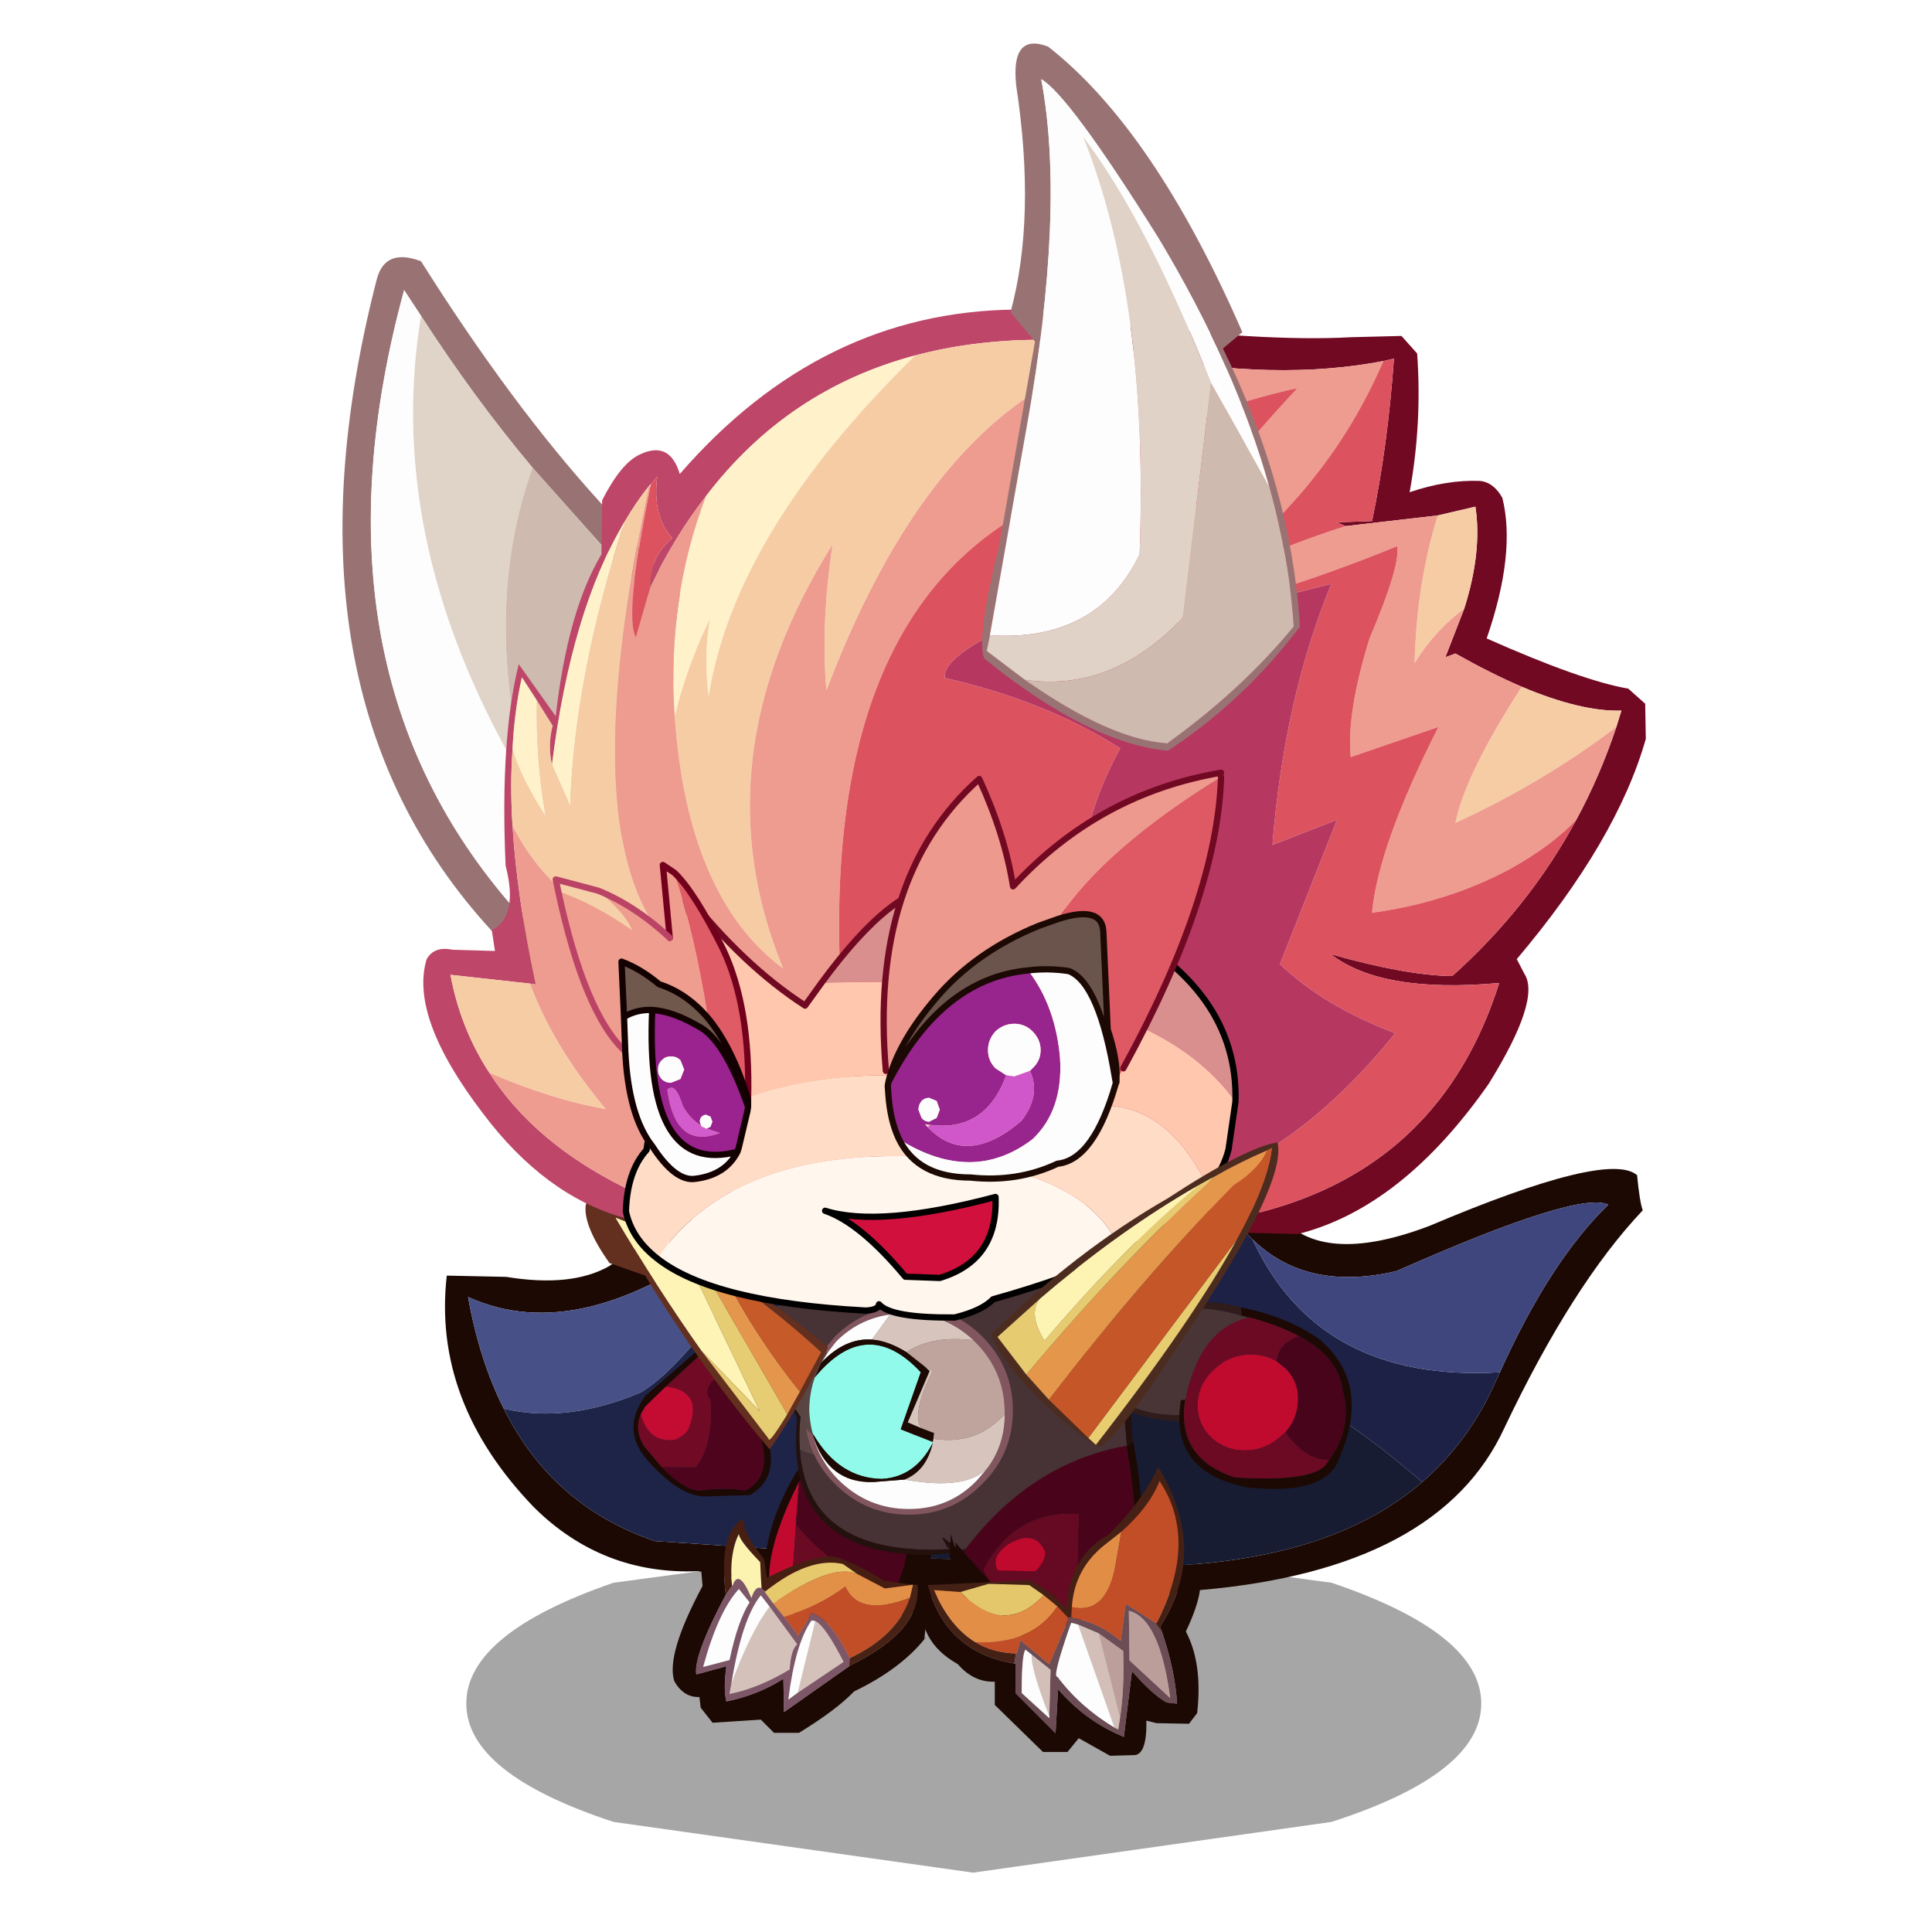 <svg xmlns:ffdec="https://www.free-decompiler.com/flash" xmlns:xlink="http://www.w3.org/1999/xlink" ffdec:objectType="frame" height="90" width="90" xmlns="http://www.w3.org/2000/svg"><use ffdec:characterId="25" height="149.25" transform="matrix(.57 0 0 .571 13.03 2.026)" width="112.65" xlink:href="#a"/><defs><g id="a" transform="translate(-22.85 -3.55)"><use ffdec:characterId="1" height="7" transform="matrix(2.092 0 0 3.942 38.1 125.184)" width="39.65" xlink:href="#b"/><use ffdec:characterId="6" height="39.85" transform="translate(36.043 89.683) scale(1.024)" width="96.15" xlink:href="#c"/><use ffdec:characterId="8" height="19.05" transform="translate(51.75 102.57) scale(1.024)" width="25.7" xlink:href="#d"/><use ffdec:characterId="10" height="23.7" transform="translate(54.95 117.1) scale(1.024)" width="20.7" xlink:href="#e"/><use ffdec:characterId="12" height="29.2" transform="translate(47.85 96.95) scale(1.024)" width="43.6" xlink:href="#f"/><use ffdec:characterId="14" height="26.8" transform="translate(75.3 115.8) scale(1.024)" width="22.25" xlink:href="#g"/><use ffdec:characterId="20" height="101.75" transform="translate(28 3.55) scale(1.024)" width="104" xlink:href="#h"/><use ffdec:characterId="22" height="14.9" transform="translate(88 106.2) scale(1.024)" width="21.95" xlink:href="#i"/><use ffdec:characterId="24" height="24.3" transform="translate(81 93.2) scale(1.024)" width="22.9" xlink:href="#j"/></g><g id="k" fill-rule="evenodd"><path d="M84.2 16.95q4-8.85 8.65-13.35-2.3-1.15-16.7 5.2l-.25.1q-7.15 1.65-11.45-2.55L62.15 4l4.45.45q3.35 4.1 11.95.85 14.3-6.05 16.6-4.05.2 2.1.45 2.8Q90 9.95 84.55 21.4q-5.2 11.25-24.25 12.9-19.95 2-40.1-1.5-7.65.3-13.1-5.1Q-1 19.3.15 9.25l4.75.1q5.2.85 8.2-.85l.15-.1 12-8.4 3.7.4-6.2 5.6q-12 9-20.9 4.95.9 5.05 2.85 8.9Q8.55 27.6 16.75 30.4l20.5 1.35 21.7.55h.1q12.2-.8 18.95-6.6 3.8-3.3 5.9-8.1l.3-.65" fill="#1c0903"/><path d="M4.7 19.85Q2.75 16 1.85 10.95 10.75 15 22.75 6l6.2-5.6 1.15.15-5 6.95q-5.75 8.8-9.45 11.05-5.9 2.5-10.95 1.3" fill="#485187"/><path d="m37.25 31.75-20.5-1.35Q8.55 27.6 4.7 19.85q5.05 1.2 10.95-1.3 3.7-2.25 9.45-11.05l5-6.95L41.85 1.8l-4.6 29.95" fill="#1e2448"/><path d="M78 25.7q-6.75 5.8-18.95 6.6h-.1l-21.7-.55 4.6-29.95 2.2.25q5.6 11.65 6.6 11.65 13.25-.25 27.35 12" fill="#171c33"/><path d="M64.45 6.35q5.3 11.45 19.75 10.6l-.3.65q-2.1 4.8-5.9 8.1-14.1-12.25-27.35-12-1 0-6.6-11.65L62.15 4l2.3 2.35" fill="#1c2145"/><path d="M64.45 6.35q4.3 4.2 11.45 2.55l.25-.1q14.4-6.35 16.7-5.2-4.65 4.5-8.65 13.35-14.45.85-19.75-10.6" fill="#3f467e"/></g><g id="l" fill-rule="evenodd"><path d="M19.05 10.65q-7.2 1.1-11.5 7.15L4.2 10.55Q6.25 6 15.7 3.3 21.2.25 23.5 1q3.8 6.3 1.05 8.35t-5.5 1.3" fill="#473235" transform="translate(0 -.85)"/><path d="M2.25 17.55q1.65 1.75 3 1.9 2.15-.3 3.65 0 2.2-1.05 1.25-4.25l.45-2.95.25.3.05 3.5q.45 2.6-1.6 3.75l-3.4.1q-2.05.15-4.7-2.8-2.25-2.45-.25-5.2L6.2 7.35l.25.25-3.85 3.55-1.65 1.6-.35.6q-.55 1.2.25 2.55l1.4 1.65" fill="#1c0903" transform="translate(0 -.85)"/><path d="m10.6 12.25-.45 2.95q.95 3.2-1.25 4.25-1.5-.3-3.65 0-1.35-.15-3-1.9l2.7.05q1.45-1.7 1.2-5.35-.85-1.1 1.1-2.25l.85-.55 2.5 2.8" fill="#4e041c" transform="translate(0 -.85)"/><path d="M2.25 17.55.85 15.9q-.8-1.35-.25-2.55.6 2.3 2.7 2.05 1.05-.45 1.2-1.15 1-2.75-1.9-3.1L6.45 7.6 8.1 9.45l-.85.55q-1.95 1.15-1.1 2.25.25 3.65-1.2 5.35l-2.7-.05" fill="#710a24" transform="translate(0 -.85)"/><path d="m.6 13.35.35-.6 1.65-1.6q2.9.35 1.9 3.1-.15.7-1.2 1.15-2.1.25-2.7-2.05" fill="#c40b31" transform="translate(0 -.85)"/></g><g id="m" fill-rule="evenodd"><path d="M12.45.35 10.1 3.7l-.1.2q-2.6 5.25-2.25 8.2l-.45-1.4Q7.55 6.85 9.85 3l2.25-3 .35.35m5.4 11.9.65-1.8.05-.35.6-2.8 1.55 1.6-.5 5.05-4.8.95q1.5-.5 2.45-2.65" fill="#1c0903"/><path d="m10.1 3.7-.25 3.4L9.4 14q-1.15-.7-1.65-1.9Q7.4 9.15 10 3.9l.1-.2" fill="#c20a2f"/><path d="M10.1 3.7 12.45.35l6.7 6.95-.6 2.8-.05.35-.65 1.8q-4.45-.9-8-5.15l.25-3.4" fill="#4a041b"/><path d="M9.85 7.1q3.55 4.25 8 5.15-.95 2.15-2.45 2.65-4 .4-6-.9l.45-6.9" fill="#6a0a23"/><path d="m14.1 18.4.15-.1q5.7-2.8 5.3-6.4 1.25-1.55.55 4.35-1.95 2.4-5.6 4.15-1.45 1.5-4.4 3.3h-2l-1.05-1.05-3.85.25-.95-1.2-.1-.85q-1.25.05-2-1.25-.7-2.1 2.25-7.6l-.1-1.15L4.2 9.2q-.2 1.4.05 3.5-2.6 4.9-2.35 6.35l2.4-.65q-.25 1.85 0 2.8 2.5-.5 4.55-1.8l.05 2.65 5.2-3.65" fill="#1c0903"/><path d="M4.2 9.2q.3-1.95 1.45-2.55.05 1.25 1.65 3.2l.25 1.5q4.15-2.1 5.65-1.6 1.45.45 3.7 1.85l2.3.3-2.25.3-2.2-1.15-1.15-.8q-2.7-.6-6.2 2.2l-.35-.3h.05L7 10.1Q5.3 8.35 5.3 7.85q-.8 1.65-.55 4.1V12l-.5.7Q4 10.6 4.2 9.2" fill="#461f12"/><path d="m14.15 17.75-.05.65-5.2 3.65-.05-2.65Q6.8 20.7 4.3 21.2q-.25-.95 0-2.8l-2.4.65q-.25-1.45 2.35-6.35l.5-.7.05-.05q.5-1.4 1.5 1 .3-.95.75-.8l.35.3h-.05l.7.95.85 1.05 1.15 1.5 1.05-1.8q1.45.4 3.05 3.6m-11.7.7 2.1-.55q.65-3.1 1.6-4.6l-.85-1.05q-1.65 1.8-2.85 6.2m8.95-3.65-.3-.05q-1.3 1.85-1.85 6.3l.75-.55 3.65-2.45Q12.2 15.2 11.4 14.8m-6.7 5-.15.8q2.3-.45 4.8-1.95.1-1.6.6-2l-2.2-3-.7-.9Q5.55 14.6 4.7 19.8" fill="#7d5767"/><path d="M19.2 11.9h.35q.4 3.6-5.3 6.4l-.15.1.05-.65q3.8-1.8 4.8-4.8l.25-1.05" fill="#492216"/><path d="M11.4 14.8q.8.4 2.25 3.25L10 20.5l1.4-5.7m-3.65-1.15 2.2 3q-.5.4-.6 2-2.5 1.5-4.8 1.95l.15-.8q1.5-4.1 3.05-6.15" fill="#d4c1ba"/><path d="M2.45 18.45q1.2-4.4 2.85-6.2l.85 1.05q-.95 1.5-1.6 4.6l-2.1.55M10 20.5l-.75.55q.55-4.45 1.85-6.3l.3.05-1.4 5.7m-5.3-.7q.85-5.2 2.35-7.05l.7.9Q6.2 15.7 4.7 19.8" fill="#fdfdfd"/><path d="M18.95 12.95q-1 3-4.8 4.8-1.6-3.2-3.05-3.6l-1.05 1.8-1.15-1.5q2.75-.8 4.9-2.4 1.1 2.45 5.15.9" fill="#c14e26"/><path d="m19.2 11.9-.25 1.05q-4.05 1.55-5.15-.9-2.15 1.6-4.9 2.4l-.85-1.05q4.65-3.25 6.7-2.35l2.2 1.15 2.25-.3" fill="#e28f48"/><path d="M14.75 11.05q-2.05-.9-6.7 2.35l-.7-.95h.05q3.5-2.8 6.2-2.2l1.15.8" fill="#e5c96c"/><path d="M7.05 12.15q-.45-.15-.75.8-1-2.4-1.5-1h-.05q-.25-2.45.55-4.1 0 .5 1.7 2.25l.1 2.05h-.05" fill="#fdf3b1"/></g><g id="n" fill-rule="evenodd"><path d="m39.15 2.5 1.2 3.8q1.15 4.05 1.9 8.15 2.2 6.35-1 10.4L38.8 27.1l-2.35.85-2.55.5-2.55.1-1.5.25-1.4-1 .5.95-1.4.05q-9.95-.05-10.45-8 3.45 1.9 5-4.05-2.2-2.05-5-1.25.3-2 1.45-5.05Q19.6 7.55 21.7 4l17.45-1.5" fill="#473235"/><path d="M17.1 20.8q-.1-1.25.05-2.6L15.7 16l1.4-.5q2.8-.8 5 1.25-1.55 5.95-5 4.05" fill="#584442"/><path d="m39.15 2.5.55-.05L42 12.3l.7 2.3.75 2.85q.3 1.65 0 3.75t-1.15 3.65q-2.2 4.1-8.4 4.15l-2.55-.1-3.8.3q-11.6.1-10.7-10.55v-.4L15.7 16l1.45 2.2q-.15 1.35-.05 2.6.5 7.95 10.45 8l1.4-.05-.5-.95 1.4 1 1.5-.25 2.55-.1 2.55-.5 2.35-.85 2.45-2.25q3.2-4.05 1-10.4-.75-4.1-1.9-8.15l-1.2-3.8" fill="#23110e"/><path d="M33.45 18v-.25q-.05-3.25-2.4-5.55l-.1-.1q-2.3-2.15-5.45-2.15l-1.2.1q-2.5.35-4.3 2.15l-.7.9-.3-.2.9-1.1q2.45-2.4 5.9-2.4t5.85 2.4q2.45 2.45 2.45 5.9t-2.45 5.85Q29.25 26 25.8 26q-3.45 0-5.9-2.45-1.9-1.9-2.3-4.4l.55.55q.5 2 2.05 3.55 2.35 2.3 5.6 2.3 3.25 0 5.45-2.3l.85-1q1.35-1.85 1.35-4.25" fill="#82565e"/><path d="m30.95 12.1.1.1q2.35 2.3 2.4 5.55V18q-2.3 2.5-5.7 1.95l.05-.45-1.05-.4q-.7-1.3.95-4.55l-.7-.4-1.4-1.1q2.05-1.35 5.35-.95" fill="#bfa39d"/><path d="M33.45 18q0 2.4-1.35 4.25-1.7 1.85-6.65.95 1.75-.7 2.25-2.9v-.1l.05-.25q3.4.55 5.7-1.95m-9.15-7.95 1.2-.1q3.15 0 5.45 2.15-3.3-.4-5.35.95-1.45-.9-2.75-1l1.45-2m2.7 4.1.7.4q-1.65 3.25-.95 4.55l-1.05-.45 1.75-4.1-.45-.4" fill="#d7c5bd"/><path d="m32.1 22.25-.85 1q-2.2 2.3-5.45 2.3t-5.6-2.3q-1.55-1.55-2.05-3.55 1.2 3.8 4.8 3.7l2.5-.2q4.95.9 6.65-.95M19.3 13.1l.7-.9q1.8-1.8 4.3-2.15l-1.45 2q-2.15-.15-4.05 1.85l.5-.8" fill="#fdfdfd"/><path d="m18.15 19.7-.55-.55-.1-1.45q0-2.7 1.5-4.8l.3.2-.5.8-.5 1.15q-.45 1.25-.45 2.7.05.9.25 1.7l.05.25" fill="#5a4644"/><path d="M18.3 15.05q4.15-5 8.45-.4l-1.6 4.55 2.55 1v.1q-1.4 2.7-4.05 2.85-3.4-.05-5.45-3.5l-.1-.2q-.2-.8-.25-1.7 0-1.45.45-2.7" fill="#92faeb"/><path d="m25.6 13.05 1.4 1.1.45.4-1.75 4.1 1.05.45 1.05.4-.05.45-.05.25-2.55-1 1.6-4.55q-4.3-4.6-8.45.4l.5-1.15q1.9-2 4.05-1.85 1.3.1 2.75 1m-7.45 6.65.05-.05q2.05 3.45 5.45 3.5Q26.3 23 27.7 20.3q-.5 2.2-2.25 2.9l-2.5.2q-3.6.1-4.8-3.7" fill="#1c0903"/><path d="M.35 0q9.35 4.75 19 12.65-2.1 4.45-4.65 8.15-5-5.8-9.95-13.85l-2.85-1Q-.15 3.05 0 1.4L.35 0M7.7 4.85Q5 3.35 2.4 2.35 5.75 8 9.25 12.95l5.35 7q0 .5 1.5-1.95l1-1.8 1.7-3.15q-3.9-3.55-7.7-6.1L8.85 5.5 7.7 4.85" fill="#632f1f"/><path d="M9.25 12.95Q5.75 8 2.4 2.35q2.6 1 5.3 2.5l6.2 12.9-4.65-4.8" fill="#fdf4b6"/><path d="m9.25 12.95 4.65 4.8-6.2-12.9 1.15.65L16.1 18q-1.5 2.45-1.5 1.95l-5.35-7" fill="#e6cc72"/><path d="m8.85 5.5 2.25 1.45q2.35 4.7 6 9.25l-1 1.8L8.85 5.5" fill="#e4974c"/><path d="M11.1 6.95q3.8 2.55 7.7 6.1l-1.7 3.15q-3.65-4.55-6-9.25" fill="#c75a29"/></g><g id="o" fill-rule="evenodd"><path d="M16.2.1q.25.05.5.25l.55 4.05.1 2.1-.2.7q-1.55 1.85-14.1 3.5l-.8.05-.15-.35v-.05h.1l-.1-.25-.4-.7.35.25 1.05.75q13.55-2.35 13.75-3.55L16.2.1" fill="#23110e"/><path d="M2.05 9.65V9.2q0-1.7 2.25-2.85 2.65-1.05 3.4-1.7Q13.2 0 15.55 0l.65.1.65 6.75q-.2 1.2-13.75 3.55l-1.05-.75m.05.7v-.25l.1.25h-.1" fill="#473235"/><path d="m16.35 2.15.55-.35q1.05 5.45.6 10.35-2.6 4.2-9.95 5.15-3.2-4.7-4.5-5.2-.75-.85-.8-1.2l.1-1.75q.55 2 .35.65l.65.75 2.4 2.7.95 1.1 2.7 2.2 3-1.05q2.55-1.25 4.55-3.4.45-4.4-.6-9.95M.3 17.35l.05.1H.3v-.1" fill="#1c0903"/><path d="M3.35 10.55q5.25-7.05 13-8.45v.05q1.05 5.55.6 9.95-2 2.15-4.55 3.4l.15-7.95q-5-.35-7.6 4.35-.05.3.8 1.35l-2.4-2.7" fill="#49041b"/><path d="M5.75 13.25q-.85-1.05-.8-1.35 2.6-4.7 7.6-4.35l-.15 7.95-3 1.05-2.7-2.2-.95-1.1M7 9.9q-1.55 1.05-.9 2.15l3 .05q.85-.85.75-1.6-.8-1.75-2.85-.6" fill="#660922"/><path d="M7 9.9q2.05-1.15 2.85.6.1.75-.75 1.6l-3-.05q-.65-1.1.9-2.15" fill="#bf0a2e"/><path d="M20.85 11.95h1.05q1 1.15-.8 4.95 1.35 2.55.9 6.5l-.65.85-2.6-.05-.8-.2q.05 2.8-1.05 2.75l-1.85.05-2.5-1.4-.9 1.1H9.7l-3.85-3.75V20.9q-1.7.05-2.95-1.4-3.3-1.85-2.85-5.35l.45-.95q1.45 5.35 6.9 6.25h.1v2.35l3.2 3.2.2-3.5q2.05 2.35 4.7 3.55l.55.25.65-5.25q1.55 1.8 2.75 2.5l.85.1q-.15-2.5-1.1-5.4l-.1-.3-.15-.45q1.45-2.25 1.8-4.55" fill="#1c0903"/><path d="m.5 13.2 3.25-.15 4.9-.25q2.05 1.15 2.9 2.3.3-4.25 3.3-5.85 2.6-2.45 4.05-5.45 2.55 4.2 1.95 8.15-.35 2.3-1.8 4.55l.15.45-.6-.8.15.1q3.4-6.6.25-11.35-.8 2.05-3.05 4.05l-1.4 1.1q-2.35 1.9-2.55 4.9l-.05.85-.15-.1-.05.15-.9-.95-1.1-.9-1.15-.8-3.25-.1-2.25.65L1 13.6q1.25 2.9 3.3 4.15 1.4.85 3.25.9l-.15.8q-5.45-.9-6.9-6.25" fill="#452015"/><path d="m19.2 16.95.1.3q.95 2.9 1.1 5.4l-.85-.1q-1.2-.7-2.75-2.5l-.65 5.25-.55-.25q-2.65-1.2-4.7-3.55l-.2 3.5-3.2-3.2v-2.35h-.1l.15-.8h.05l.3-1.05 2.3 1.9 1.55-3.65.05-.15.15.1q2.2.35 3.95 1.85l.4-2.95 2.3 1.45.6.8m-2.6 2.25 3.25 3q-.85-6.35-3.3-6.95l.05 3.95m-.75 4.55q.35-2.3.25-5.3l-1.95-1.4-1.65-.7-.55-.15q-1.55 4.4-1.1 4.3 1.8 2.4 4.55 4.05l.3.15.15-.95m-7.05-5-.5-.4Q8 18.7 8 21.8l2.2 2v-.15l.1-3.7-1.5-1.2" fill="#6c4c55"/><path d="m3.1 13.75 2.25-.65 3.25.1 1.15.8q-3.1 3.35-6.65-.25" fill="#e4c76a"/><path d="m9.75 14 1.1.9q-2 3.05-6.55 2.85Q2.25 16.5 1 13.6l2.1.15q3.55 3.6 6.65.25" fill="#e28e46"/><path d="M12 14.95q2.6.6 3.4-2.9l.55-3.1q2.25-2 3.05-4.05 3.15 4.75-.25 11.35l-.15-.1-2.3-1.45-.4 2.95q-1.75-1.5-3.95-1.85l.05-.85m-.25.9L10.2 19.5l-2.3-1.9-.3 1.05h-.05q-1.85-.05-3.25-.9 4.55.2 6.55-2.85l.9.95" fill="#c14e26"/><path d="m15.95 8.95-.55 3.1q-.8 3.5-3.4 2.9.2-3 2.55-4.9l1.4-1.1" fill="#e28d46"/><path d="m16.6 19.2-.05-3.95q2.45.6 3.3 6.95l-3.25-3" fill="#bb9e9a"/><path d="m14.15 17.05 1.95 1.4q.1 3-.25 5.3l-1.7-6.7" fill="#bc9e9a"/><path d="m15.85 23.75-.15.95-.3-.15-2.9-8.2 1.65.7 1.7 6.7m-7.05-5 1.5 1.2-.1 3.7q-1.5-3.85-1.4-4.9" fill="#d3bfb8"/><path d="M15.4 24.55q-2.75-1.65-4.55-4.05-.45.1 1.1-4.3l.55.15 2.9 8.2m-5.2-.9v.15l-2.2-2q0-3.1.3-3.45l.5.4q-.1 1.05 1.4 4.9" fill="#fdfdfd"/></g><g id="p"><path d="m18.65 74.5-1.1 3.25-5.7-7.1Q-5.7 51.55 2.7 18.85q.65-2.6 3.55-1.5 7.2 11.4 14.2 19.1l.05.05 7.65 8.85-.65 1.95-6.9-7.4-5.45-6.1q-4.7-5.6-8.9-12.1L4.9 19.65q-8.05 29.55 8.3 48.7l5.45 6.15" fill="#997373" fill-rule="evenodd"/><path d="m18.65 74.5-5.45-6.15Q-3.15 49.2 4.9 19.65l1.35 2.05Q3.2 40.2 14.8 59.3l1.95 3.1.1.15 3.9 5.45-.05.2-2.05 6.3" fill="#fdfdfd" fill-rule="evenodd"/><path d="M6.25 21.7q4.2 6.5 8.9 12.1-4.1 11.4-.35 25.5Q3.2 40.2 6.25 21.7" fill="#e0d3c7" fill-rule="evenodd"/><path d="m15.15 33.8 5.45 6.1 6.9 7.4L20.75 68l-3.9-5.45-.1-.15-1.95-3.1q-3.75-14.1.35-25.5" fill="#cebaae" fill-rule="evenodd"/><path d="m53.55 92.35 2.7 2.05-33.85-.85q-6.3-1.8-11.2-8.3-5.9-7.7-4.5-12.3.6-1.05 2.05-.75l3.4.1-.25-1.65q2.15-1.1 1.1-5.15-.45-10.1 1.05-16.05L17 53.6q.95-8.4 3.65-12.9l.05-4.3q1.5-2.95 3-3.65 2.4-1.15 3.2 1.55 11.25-12.95 26.8-13.1l6.85 1h.2l2.85 2.65-1.3-.15h-.05l-6.75-1.1q-5.3.05-9.8 1.25-10.2 2.7-16.7 11.2-2.5 3.2-4.45 7.25-.05-2.4 1.75-3.9-1.6-1.75-1.2-4.9l-.5.6-.15.15q-1.05 1.3-1.95 2.85-4.25 7-5.8 19.35-.35-1.55.05-3.1l-1.25-2-1.2-1.85q-.6 2.65-.75 5.75-.2 2.85 0 6.05.35 5.7 1.85 12.65l-.45-.05-6.35-.7q.8 4.3 3.1 7.8 3.55 5.55 10.8 9.15l21.35.8 9.7.4" fill="#bd4669" fill-rule="evenodd"/><path d="m80.05 38.45-.7-.3 2.8-.1Q83.4 32.1 83.9 25.1l-.85.2q-8.6 1.65-19.45-.45l-2.85-2.65q12.65 1.6 19.75 1.2l4-.1 1.25 1.4q.4 5.55-.6 11.05 2.95-1 5.6-.9 1.1.1 1.8 1.35 1.1 4.4-1.25 11.2 7.55 3.35 11.3 4l1.35 1.2.05 2.8q-2.3 8.1-10.3 17.55l.6 1.15q1.35 2.05-2.85 8.8-6.9 9.85-15.2 11.95l-20-.45-2.7-2.05 6.8.25 1.15.05 11.8.45q14.4-3.75 19-18.25-9.4.85-13.45-2.3 6 1.7 9.7 1.75 6.15-5.5 9.9-12.45 1.9-3.5 3.2-7.4l.4-1.3q-3.2.1-7.95-1.9-2.45-1.05-5.3-2.65l-.8.3 1.5-3.85q1.45-4.55.9-8.15l-3 .7-7.35.85" fill="#710923" fill-rule="evenodd"/><path d="M29 36.05q6.5-8.5 16.7-11.2Q31.3 38.9 29.2 52q-.4-3.25.1-6.15-1.85 3.8-2.8 7.75-.65-9.3 2.5-17.55m-6.5 2.05q-4 12.3-4.35 22.65l-1.45-3.3q1.55-12.35 5.8-19.35m-7 14.25q-.1 4.75.7 9.2-1.95-2.95-2.65-5.3.15-3.1.75-5.75l1.2 1.85" fill="#fff1ca" fill-rule="evenodd"/><path d="m87.4 37.6 3-.7q.55 3.6-.9 8.15-2.25 1.6-3.95 4.3Q85.7 43 87.4 37.6m6.7 13.65q4.75 2 7.95 1.9l-.4 1.3q-5.8 4.4-12.85 7.65.8-3.9 5.3-10.85m-48.4-26.4q4.5-1.2 9.8-1.25l6.75 1.1q-14.9 3.8-23.65 26.85-.45-5.45.5-11.65-10.8 17.2-3.95 33.8Q27.5 68 26.5 53.6q.95-3.95 2.8-7.75-.5 2.9-.1 6.15 2.1-13.1 16.5-27.15m-21.25 10.4q-5.6 25.85.35 34.9-1.45.1-1.3.75-6.8-2.35-9.95-8.6-.2-3.2 0-6.05.7 2.35 2.65 5.3-.8-4.45-.7-9.2l1.25 2q-.4 1.55-.05 3.1l1.45 3.3Q18.5 50.4 22.5 38.1q.9-1.55 1.95-2.85m-9.5 39.65q1.85 5 6.05 10-4.3-.75-9.3-2.9-2.3-3.5-3.1-7.8l6.35.7" fill="#f6cca5" fill-rule="evenodd"/><path d="m80.05 38.45 7.35-.85q-1.7 5.4-1.85 11.75 1.7-2.7 3.95-4.3L88 48.9l.8-.3q2.85 1.6 5.3 2.65-4.5 6.95-5.3 10.85 7.05-3.25 12.85-7.65-1.3 3.9-3.2 7.4-2 2.1-5.35 3.95-5 2.65-10.95 3.45.5-5.35 5.3-14.8l-7 2.4q-.35-3.45 1.5-9.45 2.5-5.85 2.2-7.35-10.65 4.35-21.75 6.7 1.85-6.4 13.8-19.3-3.9.85-7.75 2.3-7.25 2.8-14.5 7.8-17.9 10.5-13.45 45.7 1.15 8.15 3.35 8.7l-21.35-.8q-7.25-3.6-10.8-9.15 5 2.15 9.3 2.9-4.2-5-6.05-10l.45.05Q13.9 68 13.55 62.3q3.15 6.25 9.95 8.6-.15-.65 1.3-.75-5.95-9.05-.35-34.9l.1.05q-2.1 10.35-1.15 12l1.15-4q1.95-4.05 4.45-7.25-3.15 8.25-2.5 17.55 1 14.4 8.65 20.1-6.85-16.6 3.95-33.8-.95 6.2-.5 11.65Q47.35 28.5 62.25 24.7h.05l1.3.15q10.85 2.1 19.45.45Q78 37.05 66.3 44.55q5.9-3.6 13.75-6.1" fill="#ee9c8f" fill-rule="evenodd"/><path d="m83.05 25.3.85-.2q-.5 7-1.75 12.95l-2.8.1.7.3q-7.85 2.5-13.75 6.1Q78 37.05 83.05 25.3m15.4 36.55q-3.75 6.95-9.9 12.45-3.7-.05-9.7-1.75 4.05 3.15 13.45 2.3-4.6 14.5-19 18.25l-11.8-.45 7.8-2.2q7.85-3.1 14.7-11.6-5.7-2.15-9.2-5.5l4.55-11.5-5.15 2q.95-11.7 4.7-20.8L58.4 48.2q7-3.85-4.25-2.2-6.3 2.75-6.1 4.55 8 1.8 14 5.6-3.4 6.2-3.25 12.4Q57.5 87 60.35 92.6l-6.8-.25-9.7-.4q-2.2-.55-3.35-8.7-4.45-35.2 13.45-45.7 7.25-5 14.5-7.8 3.85-1.45 7.75-2.3-11.95 12.9-13.8 19.3 11.1-2.35 21.75-6.7.3 1.5-2.2 7.35-1.85 6-1.5 9.45l7-2.4q-4.8 9.45-5.3 14.8 5.95-.8 10.95-3.45 3.35-1.85 5.35-3.95M24.55 43.3l-1.15 4q-.95-1.65 1.15-12l.05-.2.5-.6q-.4 3.15 1.2 4.9-1.8 1.5-1.75 3.9" fill="#dc535f" fill-rule="evenodd"/><path d="m61.5 92.65-1.15-.05Q57.5 87 58.8 68.55q-.15-6.2 3.25-12.4-6-3.8-14-5.6-.2-1.8 6.1-4.55 11.25-1.65 4.25 2.2l20.5-5.15q-3.75 9.1-4.7 20.8l5.15-2-4.55 11.5q3.5 3.35 9.2 5.5-6.85 8.5-14.7 11.6l-7.8 2.2" fill="#b63861" fill-rule="evenodd"/><path d="M62.15 96.35q-4.15 2-10.25 3.7-.85.9-3.05 1.45-5.1.05-6.05-1.05-.05.45-1.05.5-12.2-.65-16.65-4.15 5.8-8.45 20-8.15 14.4.65 17.05 7.7m-14.5 2q4.65-1.4 4.45-6.45-9.25 2.45-13.6 1.1 2.8.95 6.4 5.25l2.75.1" fill="#fff6ed" fill-rule="evenodd"/><path d="M69.1 91.2q-2.15 2.75-6.95 5.15-2.65-7.05-17.05-7.7-14.2-.3-20 8.15-2.05-1.6-2.5-3.75.1-3.2 1.65-4.9v-.05l8.2-4.2q10.75-3.75 28.85.75 4.8.35 7.8 6.55" fill="#ffdcc6" fill-rule="evenodd"/><path d="m71.25 84.3-.55 3.8q-.4 1.6-1.6 3.1-3-6.2-7.8-6.55-18.1-4.5-28.85-.75l-8.2 4.2 3.2-20.35q4.5 5.7 9.45 8.9l1.3-1.8q25.55-1 33.05 9.45" fill="#ffc7ad" fill-rule="evenodd"/><path d="M38.2 74.85q5.95-8.1 9.9-7.65L61 70q10.5 5.3 10.25 14.3-7.5-10.45-33.05-9.45" fill="#da8f8f" fill-rule="evenodd"/><path d="m47.65 98.35-2.75-.1q-3.6-4.3-6.4-5.25 4.35 1.35 13.6-1.1.2 5.05-4.45 6.45" fill="#d2103d" fill-rule="evenodd"/><path d="M24.25 88.15v-.05" fill="none" stroke="red" stroke-linecap="round" stroke-linejoin="round" stroke-width=".25"/><path d="M48.1 67.2 61 70q10.5 5.3 10.25 14.3l-.55 3.8q-.4 1.6-1.6 3.1-2.15 2.75-6.95 5.15-4.15 2-10.25 3.7-.85.9-3.05 1.45-5.1.05-6.05-1.05-.05.45-1.05.5-12.2-.65-16.65-4.15-2.05-1.6-2.5-3.75.1-3.2 1.65-4.9m0-.05 3.2-20.35m20.2 30.6q4.65-1.4 4.45-6.45-9.25 2.45-13.6 1.1 2.8.95 6.4 5.25l2.75.1" fill="none" stroke="#000" stroke-linecap="round" stroke-linejoin="round" stroke-width=".5"/><path d="M38.2 74.85q5.95-8.1 9.9-7.65m-20.65.55q4.5 5.7 9.45 8.9l1.3-1.8" fill="none" stroke="#710923" stroke-linecap="round" stroke-linejoin="round" stroke-width=".5"/><path d="M26.45 66.05q1.6 1.5 3.9 6.1 2.2 4.65 2 12-1.25-4.15-3.2-6.5-1.05-6.65-2.7-11.6" fill="#df5b65" fill-rule="evenodd"/><path d="m17.2 67.55-.2-.95 3.4.9q2.2 1.85 2.7 3.15-3.1-2.15-5.9-3.1" fill="#f6d0a8" fill-rule="evenodd"/><path d="M29.15 77.65q-1.7-2-3.9-2.7-1.5-1.25-3-1.8l.3 7.15q-3.25-3-5.35-12.75 2.8.95 5.9 3.1-.5-1.3-2.7-3.15 2.95 1.2 5.7 3.75l-.55-5.8.9.6q1.65 4.95 2.7 11.6" fill="#ee9d8f" fill-rule="evenodd"/><path d="M26.45 66.05q1.6 1.5 3.9 6.1 2.2 4.65 2 12m-6.25-12.9-.55-5.8.9.6" fill="none" stroke="#72001d" stroke-linecap="round" stroke-linejoin="round" stroke-width=".5"/><path d="M22.55 80.3q-3.25-3-5.35-12.75l-.2-.95 3.4.9q2.95 1.2 5.7 3.75" fill="none" stroke="#ba4366" stroke-linecap="round" stroke-linejoin="round" stroke-width=".5"/><path d="m28.6 86.2.05.1.35.15h.05l1.05.35q-3.55 1.35-4.2-3.45.65-.65 1.25 1.3.55 1 1.45 1.55" fill="#d25ccb" fill-rule="evenodd"/><path d="M28.6 86.2q-.9-.55-1.45-1.55-.6-1.95-1.25-1.3.65 4.8 4.2 3.45l-1.05-.35.3-.15.15-.4-.15-.4-.35-.15q-.2 0-.35.15-.15.15-.15.4l.1.3M24.7 77q1.6.1 3.6 1.25 2.15 1 4.05 6.45l-.05.35-.7 2.95-.1.3q-7.4 1.95-6.8-11.3m2.55 4.75-.3-.75q-.3-.3-.75-.3t-.75.3q-.3.3-.3.75t.3.75q.3.3.75.3l.75-.3.3-.75" fill="#9a2390" fill-rule="evenodd"/><path d="m29.05 86.45-.45-.25-.1-.3q0-.25.15-.4.15-.15.35-.15l.35.15.15.4-.15.4-.3.15m-6.6-8.9q1-.6 2.25-.55-.6 13.25 6.8 11.3-.95 1.85-3.35 2.15-1.6.25-3.45-2.6-1.9-2.4-2.15-7.55l-.1-2.75m4.8 4.2-.3.75-.75.3q-.45 0-.75-.3t-.3-.75q0-.45.3-.75t.75-.3q.45 0 .75.3l.3.75" fill="#fdfdfd" fill-rule="evenodd"/><path d="m22.45 77.55-.2-4.4q1.5.55 3 1.8 2.2.7 3.9 2.7 1.95 2.35 3.2 6.5v.55q-1.9-5.45-4.05-6.45-2-1.15-3.6-1.25-1.25-.05-2.25.55" fill="#70584d" fill-rule="evenodd"/><path d="M32.35 84.7v-.55q-1.25-4.15-3.2-6.5-1.7-2-3.9-2.7-1.5-1.25-3-1.8l.2 4.4q1-.6 2.25-.55 1.6.1 3.6 1.25 2.15 1 4.05 6.45l-.05.35-.7 2.95-.1.3q-.95 1.85-3.35 2.15-1.6.25-3.45-2.6-1.9-2.4-2.15-7.55l-.1-2.75M24.7 77q-.6 13.25 6.8 11.3" fill="none" stroke="#130000" stroke-linecap="round" stroke-linejoin="round" stroke-width=".5"/><path d="M47.35 76.05q3.15-3.7 8.2-5.75l1.55-.55q3.45-1.1 3.6.95l.35 7.85q.8 2.45.7 3.95h-.1q-1.25-7.65-3.7-8.6-1.7-.25-3.25-.05-6.9.65-11.15 8.9.75-3.15 3.8-6.7" fill="#6b544b" fill-rule="evenodd"/><path d="M43.35 81.85Q42 66.4 50.8 58.6q2.05 4.45 2.7 8.55 6.85-7.4 16.6-9.05v.35q-9.2 5.65-13 11.3l-1.55.55q-5.05 2.05-8.2 5.75-3.05 3.55-3.8 6.7h-.1l-.1-.9" fill="#ee998d" fill-rule="evenodd"/><path d="M57.1 69.75q3.8-5.65 13-11.3-.3 9.55-7.8 23.2l-.5.85h-.05q.1-1.5-.7-3.95l-.35-7.85q-.15-2.05-3.6-.95" fill="#de5964" fill-rule="evenodd"/><path d="M70.1 58.1q-9.75 1.65-16.6 9.05-.65-4.1-2.7-8.55-8.8 7.8-7.45 23.25m18.95-.2q7.5-13.65 7.8-23.2" fill="none" stroke="#710923" stroke-linecap="round" stroke-linejoin="round" stroke-width=".5"/><path d="M44.4 87.3q-.7-1.45-.85-3.55l-.05-.7.05-.3q4.25-8.25 11.15-8.9 2.2 2.85 2.55 7 .25 4.15-2.2 6.45-4.8 3.65-10.65 0m3-3.05-.6-.25q-.35 0-.6.25-.25.3-.25.7l.25.65q.25.3.6.3l.6-.3.25-.65-.25-.7m-.55 1.9-.4-.05.25.25q3.1 3.2 7.45-.5 1.6-2.05.7-4l.2-.2q.65-.6.65-1.45t-.65-1.5q-.6-.6-1.45-.6t-1.5.6q-.6.65-.6 1.5t.6 1.45l.85.55q-1.65 4.55-6.1 3.95" fill="#98248e" fill-rule="evenodd"/><path d="M61.7 82.85q-1.75 6.1-4.65 6.4-3.2 1.5-6.95 1.1-4.2 0-5.7-3.05 5.85 3.65 10.65 0 2.45-2.3 2.2-6.45-.35-4.15-2.55-7 1.55-.2 3.25.05 2.45.95 3.7 8.6l.05.25v.1m-14.3 1.4.25.7-.25.65-.6.3q-.35 0-.6-.3l-.25-.65q0-.4.25-.7.25-.25.6-.25l.6.25m7.45-2.4-1.25.45-.65-.1-.85-.55q-.6-.6-.6-1.45t.6-1.5q.65-.6 1.5-.6t1.45.6q.65.65.65 1.5t-.65 1.45l-.2.2" fill="#fdfdfd" fill-rule="evenodd"/><path d="m46.7 86.35.15-.2q4.45.6 6.1-3.95l.65.1 1.25-.45q.9 1.95-.7 4-4.35 3.7-7.45.5" fill="#cf57c9" fill-rule="evenodd"/><path d="M44.4 87.3q-.7-1.45-.85-3.55l-.05-.7.05-.3q.75-3.15 3.8-6.7 3.15-3.7 8.2-5.75l1.55-.55q3.45-1.1 3.6.95l.35 7.85q.8 2.45.7 3.95v.25l-.05.1q-1.75 6.1-4.65 6.4-3.2 1.5-6.95 1.1-4.2 0-5.7-3.05m10.3-13.45q-6.9.65-11.15 8.9m18.15.1v-.1l-.05-.25q-1.25-7.65-3.7-8.6-1.7-.25-3.25-.05" fill="none" stroke="#1c0903" stroke-linecap="round" stroke-linejoin="round" stroke-width=".5"/><path d="m71.8 23-1.55 1.3q5.45 11.05 6.15 22.15-4.5 5.95-10.55 9.9-6.3-.6-14.65-7.35-.65-1.55 1.2-9.05l2.85-16.2-1.95-2.35q2.05-7.55.45-18.05Q53.3-.9 56.3.25 64.75 6.85 71.8 23m2.15 12.35Q71.3 25.8 65.1 15.5 57.95 4.1 55.75 2.85 57.7 13.2 54.6 30.5l-2.95 16.65-.25 1.25 3.05 2.3q6.7 4.7 11.25 5.05l.05.05q6-4.3 10.15-9.35-.35-5.4-1.95-11.1" fill="#997373" fill-rule="evenodd"/><path d="m73.95 35.35-4.65-8.3Q64.1 14 59.1 7.45q5.25 13.1 4.5 33.25-3.4 7-11.95 6.45L54.6 30.5q3.1-17.3 1.15-27.65 2.2 1.25 9.35 12.65 6.2 10.3 8.85 19.85" fill="#fdfdfd" fill-rule="evenodd"/><path d="M51.65 47.15q8.55.55 11.95-6.45.75-20.15-4.5-33.25 5 6.55 10.2 19.6l-2.25 18.7q-5.65 5.95-12.6 4.95l-3.05-2.3.25-1.25" fill="#e0d2c7" fill-rule="evenodd"/><path d="m69.3 27.05 4.65 8.3q1.6 5.7 1.95 11.1-4.15 5.05-10.15 9.35l-.05-.05q-4.55-.35-11.25-5.05 6.95 1 12.6-4.95l2.25-18.7" fill="#cebaae" fill-rule="evenodd"/></g><g id="q" fill-rule="evenodd"><path d="M.05 4.55 0 4.4l5.7-3.35q4.45-2.05 8.95 0l-.25.5Q8-.9 4.2 2.6L.05 4.55M10 8.9l-.45.7Q1.5 9.5.1 4.75 3.45 9.8 10 8.9" fill="#2f1c1b"/><path d="M.05 4.55 4.2 2.6Q8-.9 14.4 1.55L10 8.9Q3.45 9.8.1 4.75l-.05-.2" fill="#493436"/><path d="m13.8 1.25-.65-.15-.05-.65q3.7.75 6.2 2.5 4.25 3.55 1.65 9.5-1 3-7.3 2.35-6.3-1.2-5.35-6.95l.35-.05Q7.9 12.45 12.6 14q6.5.4 7.4-1.2l.15-.2q1.9-2.65 1.05-5.6-.35-2.6-3.45-4.25-1.6-.85-3.95-1.5" fill="#1c0903"/><path d="m16.65 10.4-.35.3q-1.25 1.15-2.9 1.15t-2.8-1.15Q9.55 9.6 9.65 8q.1-1.55 1.35-2.65 1.25-1.15 2.9-1.15 1.15 0 2.05.55l.75.6q1.05 1.1.95 2.65-.1 1.4-1 2.4" fill="#c00a2e"/><path d="M17.75 2.75Q20.85 4.4 21.2 7q.85 2.95-1.05 5.6-1.9.05-3.5-2.2.9-1 1-2.4.1-1.55-.95-2.65l-.75-.6q.1-1.45 1.8-2" fill="#48041b"/><path d="M13.8 1.25q2.35.65 3.95 1.5-1.7.55-1.8 2-.9-.55-2.05-.55-1.65 0-2.9 1.15Q9.75 6.45 9.65 8q-.1 1.6.95 2.7 1.15 1.15 2.8 1.15t2.9-1.15l.35-.3q1.6 2.25 3.5 2.2l-.15.2q-.9 1.6-7.4 1.2-4.7-1.55-3.95-6.2 1.2-5.75 5.15-6.55" fill="#6c0a23"/></g><g id="r" fill-rule="evenodd"><path d="m17.85 2.7-1.35.75q-6.3 3.6-12.6 9L.5 15.5l2.3 3 1.8 2 3.15 3.05.6.55Q16.1 14.15 19.6 7.75q2.5-4.55 2.8-7.3l-.4.2q-2.1.9-4.15 2.05m-9.5 21.4-.1.05Q1.65 19.2 0 15.3 6.7 8.7 14.1 4.45 20.3.4 22.85 0q.8 3.45-8.3 16.75-4.6 7-5.95 7.55l-.05-.05-.2-.15" fill="#4c2c1f"/><path d="M19.6 7.75q-3.5 6.4-11.25 16.35l-.6-.55L19.6 7.75" fill="#e8cc70"/><path d="m22 .65.4-.2q-.3 2.75-2.8 7.3L7.75 23.55 4.6 20.5q7.5-9.75 14.75-17.1 2-1.25 2.65-2.75" fill="#c55628"/><path d="M17.85 2.7Q19.9 1.55 22 .65q-.65 1.5-2.65 2.75Q12.1 10.75 4.6 20.5l-1.8-2q7.5-8.95 15.05-15.8" fill="#e4964b"/><path d="m16.5 3.45 1.35-.75Q10.3 9.55 2.8 18.5l-2.3-3 3.4-3.05q-1 1.15.35 3.35 6.4-7.5 12.25-12.35" fill="#e6cb71"/><path d="M3.9 12.45q6.3-5.4 12.6-9Q10.65 8.3 4.25 15.8q-1.35-2.2-.35-3.35" fill="#fdf4b4"/></g><use ffdec:characterId="2" height="35.05" transform="translate(.3 4.8)" width="95.6" xlink:href="#k" id="c"/><use ffdec:characterId="7" height="19.05" width="25.7" xlink:href="#l" id="d"/><use ffdec:characterId="9" height="23.7" width="20.7" xlink:href="#m" id="e"/><use ffdec:characterId="11" height="29.2" width="43.6" xlink:href="#n" id="f"/><use ffdec:characterId="13" height="26.8" width="22.25" xlink:href="#o" id="g"/><use ffdec:characterId="15" height="101.75" width="104" xlink:href="#p" id="h"/><use ffdec:characterId="21" height="14.9" width="21.95" xlink:href="#q" id="i"/><use ffdec:characterId="23" height="24.3" width="22.9" xlink:href="#r" id="j"/><path d="m-.2-3.2 14 1q5.85 1.05 5.85 2.5T13.8 2.75L-.2 3.8l-14.05-1.05Q-20 1.75-20 .3q0-1.45 5.75-2.5l14.05-1" fill-opacity=".349" fill-rule="evenodd" transform="translate(20 3.2)" id="b"/></defs></svg>